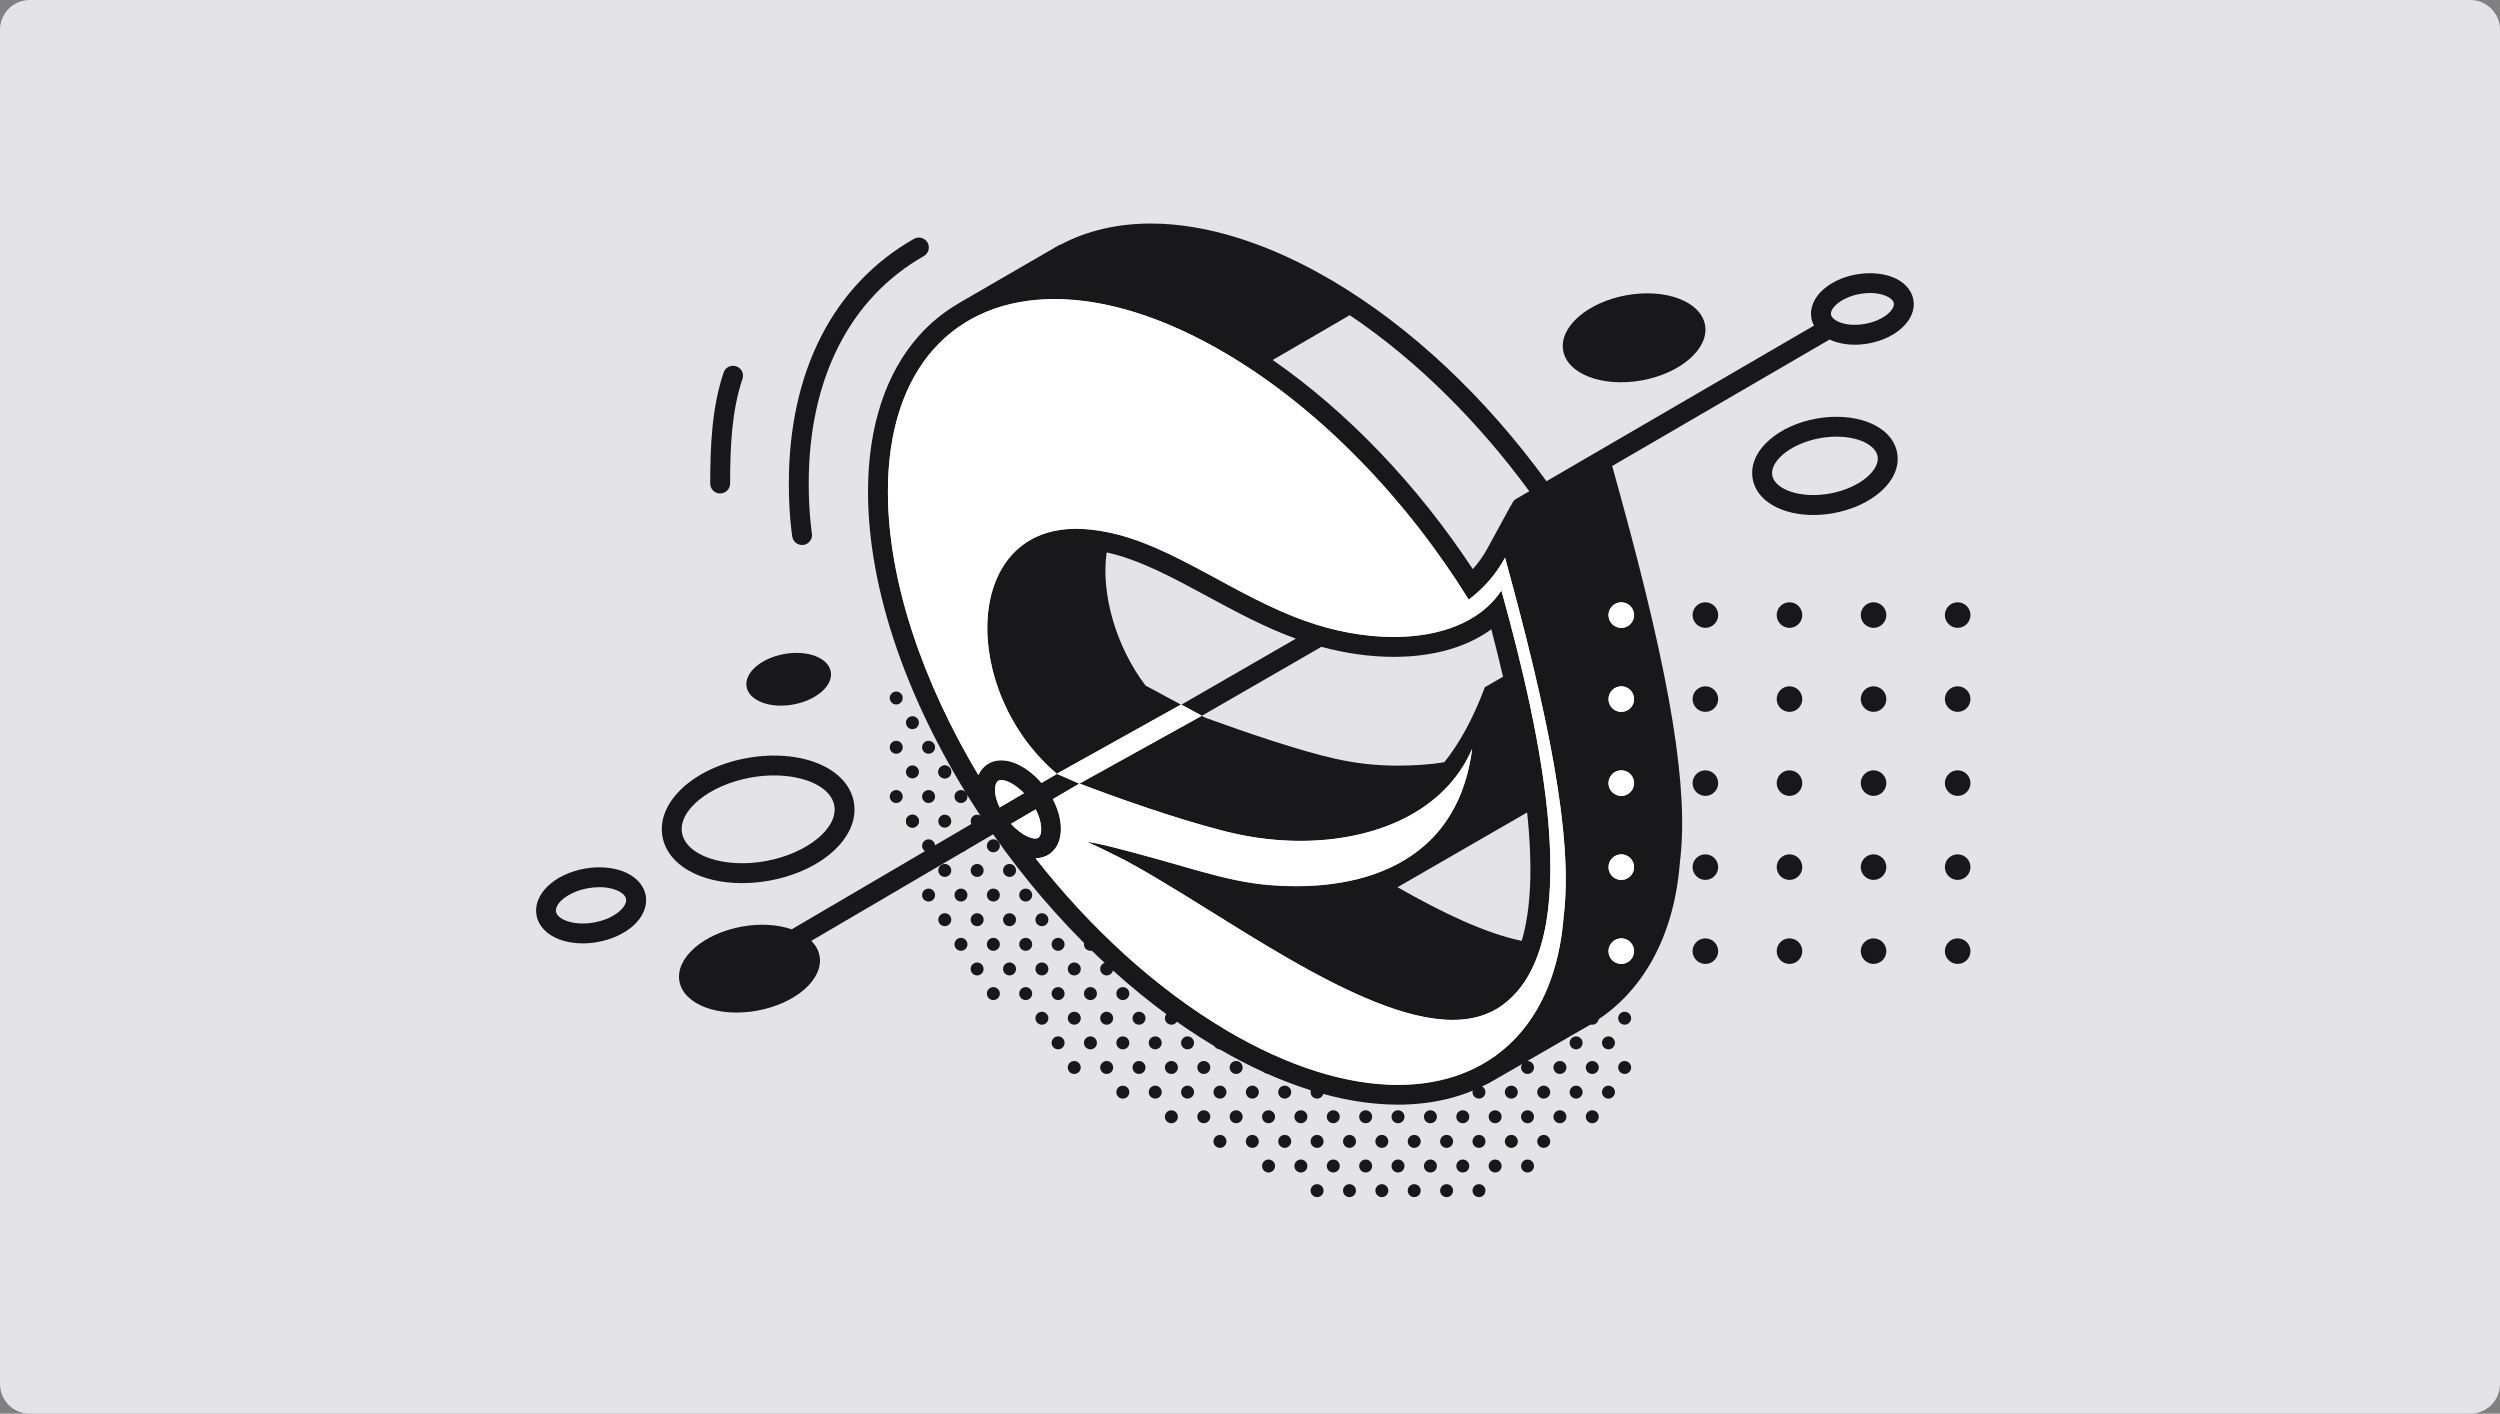 <svg width="336" height="190" viewBox="0 0 336 190" fill="none" xmlns="http://www.w3.org/2000/svg">
<rect x="0" y="0" width="336" height="190" fill="#808080" stroke="none"/>
<path d="M0 4C0 1.791 1.791 0 4 0H332C334.209 0 336 1.791 336 4V186C336 188.209 334.209 190 332 190H4C1.791 190 0 188.209 0 186V4Z" fill="#E4E4E7"/>
<g clip-path="url(#clip0_681_16565)">
<path d="M126.106 103.744C126.106 104.223 126.499 104.621 126.978 104.621C127.457 104.621 127.85 104.229 127.85 103.744C127.85 103.26 127.457 102.879 126.978 102.879C126.499 102.879 126.106 103.271 126.106 103.744Z" fill="#18181B"/>
<path d="M124.801 107.926C125.282 107.926 125.673 107.536 125.673 107.055C125.673 106.574 125.282 106.184 124.801 106.184C124.319 106.184 123.929 106.574 123.929 107.055C123.929 107.536 124.319 107.926 124.801 107.926Z" fill="#18181B"/>
<path d="M122.63 111.236C123.111 111.236 123.502 110.846 123.502 110.365C123.502 109.884 123.111 109.494 122.63 109.494C122.149 109.494 121.758 109.884 121.758 110.365C121.758 110.846 122.149 111.236 122.63 111.236Z" fill="#18181B"/>
<path d="M126.978 111.236C127.459 111.236 127.85 110.846 127.85 110.365C127.85 109.884 127.459 109.494 126.978 109.494C126.496 109.494 126.106 109.884 126.106 110.365C126.106 110.846 126.496 111.236 126.978 111.236Z" fill="#18181B"/>
<path d="M124.801 114.547C125.282 114.547 125.673 114.157 125.673 113.676C125.673 113.195 125.282 112.805 124.801 112.805C124.319 112.805 123.929 113.195 123.929 113.676C123.929 114.157 124.319 114.547 124.801 114.547Z" fill="#18181B"/>
<path d="M129.154 107.926C129.635 107.926 130.025 107.536 130.025 107.055C130.025 106.574 129.635 106.184 129.154 106.184C128.672 106.184 128.282 106.574 128.282 107.055C128.282 107.536 128.672 107.926 129.154 107.926Z" fill="#18181B"/>
<path d="M131.331 111.236C131.812 111.236 132.202 110.846 132.202 110.365C132.202 109.884 131.812 109.494 131.331 109.494C130.849 109.494 130.459 109.884 130.459 110.365C130.459 110.846 130.849 111.236 131.331 111.236Z" fill="#18181B"/>
<path d="M129.154 114.547C129.635 114.547 130.025 114.157 130.025 113.676C130.025 113.195 129.635 112.805 129.154 112.805C128.672 112.805 128.282 113.195 128.282 113.676C128.282 114.157 128.672 114.547 129.154 114.547Z" fill="#18181B"/>
<path d="M121.758 97.123C121.758 97.602 122.151 98 122.63 98C123.109 98 123.502 97.608 123.502 97.123C123.502 96.639 123.109 96.258 122.63 96.258C122.151 96.258 121.758 96.65 121.758 97.123Z" fill="#18181B"/>
<path d="M120.453 101.305C120.935 101.305 121.325 100.915 121.325 100.434C121.325 99.953 120.935 99.563 120.453 99.563C119.972 99.563 119.582 99.953 119.582 100.434C119.582 100.915 119.972 101.305 120.453 101.305Z" fill="#18181B"/>
<path d="M122.63 104.615C123.111 104.615 123.502 104.225 123.502 103.744C123.502 103.263 123.111 102.873 122.63 102.873C122.149 102.873 121.758 103.263 121.758 103.744C121.758 104.225 122.149 104.615 122.63 104.615Z" fill="#18181B"/>
<path d="M120.453 107.926C120.935 107.926 121.325 107.536 121.325 107.055C121.325 106.574 120.935 106.184 120.453 106.184C119.972 106.184 119.582 106.574 119.582 107.055C119.582 107.536 119.972 107.926 120.453 107.926Z" fill="#18181B"/>
<path d="M124.801 101.305C125.282 101.305 125.673 100.915 125.673 100.434C125.673 99.953 125.282 99.563 124.801 99.563C124.319 99.563 123.929 99.953 123.929 100.434C123.929 100.915 124.319 101.305 124.801 101.305Z" fill="#18181B"/>
<path d="M119.582 93.807C119.582 94.286 119.974 94.684 120.453 94.684C120.933 94.684 121.325 94.291 121.325 93.807C121.325 93.323 120.933 92.942 120.453 92.942C119.974 92.942 119.582 93.334 119.582 93.807Z" fill="#18181B"/>
<path d="M126.978 104.615C127.459 104.615 127.85 104.225 127.85 103.744C127.85 103.263 127.459 102.873 126.978 102.873C126.496 102.873 126.106 103.263 126.106 103.744C126.106 104.225 126.496 104.615 126.978 104.615Z" fill="#18181B"/>
<path d="M133.507 114.547C133.989 114.547 134.379 114.157 134.379 113.676C134.379 113.195 133.989 112.805 133.507 112.805C133.026 112.805 132.635 113.195 132.635 113.676C132.635 114.157 133.026 114.547 133.507 114.547Z" fill="#18181B"/>
<path d="M122.63 117.857C123.111 117.857 123.502 117.467 123.502 116.986C123.502 116.505 123.111 116.115 122.63 116.115C122.149 116.115 121.758 116.505 121.758 116.986C121.758 117.467 122.149 117.857 122.63 117.857Z" fill="#18181B"/>
<path d="M126.978 117.857C127.459 117.857 127.85 117.467 127.85 116.986C127.85 116.505 127.459 116.115 126.978 116.115C126.496 116.115 126.106 116.505 126.106 116.986C126.106 117.467 126.496 117.857 126.978 117.857Z" fill="#18181B"/>
<path d="M122.63 111.236C123.111 111.236 123.502 110.846 123.502 110.365C123.502 109.884 123.111 109.494 122.63 109.494C122.149 109.494 121.758 109.884 121.758 110.365C121.758 110.846 122.149 111.236 122.63 111.236Z" fill="#18181B"/>
<path d="M124.801 121.168C125.282 121.168 125.673 120.778 125.673 120.297C125.673 119.816 125.282 119.426 124.801 119.426C124.319 119.426 123.929 119.816 123.929 120.297C123.929 120.778 124.319 121.168 124.801 121.168Z" fill="#18181B"/>
<path d="M131.331 117.857C131.812 117.857 132.202 117.467 132.202 116.986C132.202 116.505 131.812 116.115 131.331 116.115C130.849 116.115 130.459 116.505 130.459 116.986C130.459 117.467 130.849 117.857 131.331 117.857Z" fill="#18181B"/>
<path d="M135.684 117.857C136.165 117.857 136.556 117.467 136.556 116.986C136.556 116.505 136.165 116.115 135.684 116.115C135.202 116.115 134.812 116.505 134.812 116.986C134.812 117.467 135.202 117.857 135.684 117.857Z" fill="#18181B"/>
<path d="M129.154 121.168C129.635 121.168 130.025 120.778 130.025 120.297C130.025 119.816 129.635 119.426 129.154 119.426C128.672 119.426 128.282 119.816 128.282 120.297C128.282 120.778 128.672 121.168 129.154 121.168Z" fill="#18181B"/>
<path d="M133.507 121.168C133.989 121.168 134.379 120.778 134.379 120.297C134.379 119.816 133.989 119.426 133.507 119.426C133.026 119.426 132.635 119.816 132.635 120.297C132.635 120.778 133.026 121.168 133.507 121.168Z" fill="#18181B"/>
<path d="M137.855 121.168C138.336 121.168 138.726 120.778 138.726 120.297C138.726 119.816 138.336 119.426 137.855 119.426C137.373 119.426 136.983 119.816 136.983 120.297C136.983 120.778 137.373 121.168 137.855 121.168Z" fill="#18181B"/>
<path d="M131.331 124.478C131.812 124.478 132.202 124.088 132.202 123.607C132.202 123.126 131.812 122.736 131.331 122.736C130.849 122.736 130.459 123.126 130.459 123.607C130.459 124.088 130.849 124.478 131.331 124.478Z" fill="#18181B"/>
<path d="M135.684 124.478C136.165 124.478 136.556 124.088 136.556 123.607C136.556 123.126 136.165 122.736 135.684 122.736C135.202 122.736 134.812 123.126 134.812 123.607C134.812 124.088 135.202 124.478 135.684 124.478Z" fill="#18181B"/>
<path d="M140.032 124.478C140.513 124.478 140.903 124.088 140.903 123.607C140.903 123.126 140.513 122.736 140.032 122.736C139.55 122.736 139.16 123.126 139.16 123.607C139.16 124.088 139.55 124.478 140.032 124.478Z" fill="#18181B"/>
<path d="M129.154 127.789C129.635 127.789 130.025 127.399 130.025 126.918C130.025 126.437 129.635 126.047 129.154 126.047C128.672 126.047 128.282 126.437 128.282 126.918C128.282 127.399 128.672 127.789 129.154 127.789Z" fill="#18181B"/>
<path d="M133.507 127.789C133.989 127.789 134.379 127.399 134.379 126.918C134.379 126.437 133.989 126.047 133.507 126.047C133.026 126.047 132.635 126.437 132.635 126.918C132.635 127.399 133.026 127.789 133.507 127.789Z" fill="#18181B"/>
<path d="M137.855 127.789C138.336 127.789 138.726 127.399 138.726 126.918C138.726 126.437 138.336 126.047 137.855 126.047C137.373 126.047 136.983 126.437 136.983 126.918C136.983 127.399 137.373 127.789 137.855 127.789Z" fill="#18181B"/>
<path d="M142.207 127.789C142.689 127.789 143.079 127.399 143.079 126.918C143.079 126.437 142.689 126.047 142.207 126.047C141.726 126.047 141.336 126.437 141.336 126.918C141.336 127.399 141.726 127.789 142.207 127.789Z" fill="#18181B"/>
<path d="M146.555 127.789C147.037 127.789 147.427 127.399 147.427 126.918C147.427 126.437 147.037 126.047 146.555 126.047C146.074 126.047 145.683 126.437 145.683 126.918C145.683 127.399 146.074 127.789 146.555 127.789Z" fill="#18181B"/>
<path d="M135.684 131.099C136.165 131.099 136.556 130.709 136.556 130.228C136.556 129.747 136.165 129.357 135.684 129.357C135.202 129.357 134.812 129.747 134.812 130.228C134.812 130.709 135.202 131.099 135.684 131.099Z" fill="#18181B"/>
<path d="M140.032 131.099C140.513 131.099 140.903 130.709 140.903 130.228C140.903 129.747 140.513 129.357 140.032 129.357C139.55 129.357 139.16 129.747 139.16 130.228C139.16 130.709 139.55 131.099 140.032 131.099Z" fill="#18181B"/>
<path d="M144.384 131.099C144.866 131.099 145.256 130.709 145.256 130.228C145.256 129.747 144.866 129.357 144.384 129.357C143.903 129.357 143.512 129.747 143.512 130.228C143.512 130.709 143.903 131.099 144.384 131.099Z" fill="#18181B"/>
<path d="M148.738 131.099C149.219 131.099 149.609 130.709 149.609 130.228C149.609 129.747 149.219 129.357 148.738 129.357C148.256 129.357 147.866 129.747 147.866 130.228C147.866 130.709 148.256 131.099 148.738 131.099Z" fill="#18181B"/>
<path d="M133.507 134.409C133.989 134.409 134.379 134.02 134.379 133.539C134.379 133.058 133.989 132.668 133.507 132.668C133.026 132.668 132.635 133.058 132.635 133.539C132.635 134.02 133.026 134.409 133.507 134.409Z" fill="#18181B"/>
<path d="M137.855 134.409C138.336 134.409 138.726 134.02 138.726 133.539C138.726 133.058 138.336 132.668 137.855 132.668C137.373 132.668 136.983 133.058 136.983 133.539C136.983 134.02 137.373 134.409 137.855 134.409Z" fill="#18181B"/>
<path d="M142.207 134.409C142.689 134.409 143.079 134.02 143.079 133.539C143.079 133.058 142.689 132.668 142.207 132.668C141.726 132.668 141.336 133.058 141.336 133.539C141.336 134.02 141.726 134.409 142.207 134.409Z" fill="#18181B"/>
<path d="M146.555 134.409C147.037 134.409 147.427 134.02 147.427 133.539C147.427 133.058 147.037 132.668 146.555 132.668C146.074 132.668 145.683 133.058 145.683 133.539C145.683 134.02 146.074 134.409 146.555 134.409Z" fill="#18181B"/>
<path d="M150.908 134.409C151.39 134.409 151.78 134.02 151.78 133.539C151.78 133.058 151.39 132.668 150.908 132.668C150.427 132.668 150.037 133.058 150.037 133.539C150.037 134.02 150.427 134.409 150.908 134.409Z" fill="#18181B"/>
<path d="M155.262 134.409C155.743 134.409 156.134 134.02 156.134 133.539C156.134 133.058 155.743 132.668 155.262 132.668C154.781 132.668 154.39 133.058 154.39 133.539C154.39 134.02 154.781 134.409 155.262 134.409Z" fill="#18181B"/>
<path d="M216.177 134.409C216.659 134.409 217.049 134.02 217.049 133.539C217.049 133.058 216.659 132.668 216.177 132.668C215.696 132.668 215.305 133.058 215.305 133.539C215.305 134.02 215.696 134.409 216.177 134.409Z" fill="#18181B"/>
<path d="M140.032 137.72C140.513 137.72 140.903 137.33 140.903 136.849C140.903 136.368 140.513 135.978 140.032 135.978C139.55 135.978 139.16 136.368 139.16 136.849C139.16 137.33 139.55 137.72 140.032 137.72Z" fill="#18181B"/>
<path d="M144.384 137.72C144.866 137.72 145.256 137.33 145.256 136.849C145.256 136.368 144.866 135.978 144.384 135.978C143.903 135.978 143.512 136.368 143.512 136.849C143.512 137.33 143.903 137.72 144.384 137.72Z" fill="#18181B"/>
<path d="M142.207 141.031C142.689 141.031 143.079 140.641 143.079 140.16C143.079 139.679 142.689 139.289 142.207 139.289C141.726 139.289 141.336 139.679 141.336 140.16C141.336 140.641 141.726 141.031 142.207 141.031Z" fill="#18181B"/>
<path d="M148.738 137.72C149.219 137.72 149.609 137.33 149.609 136.849C149.609 136.368 149.219 135.978 148.738 135.978C148.256 135.978 147.866 136.368 147.866 136.849C147.866 137.33 148.256 137.72 148.738 137.72Z" fill="#18181B"/>
<path d="M153.085 137.72C153.567 137.72 153.957 137.33 153.957 136.849C153.957 136.368 153.567 135.978 153.085 135.978C152.604 135.978 152.213 136.368 152.213 136.849C152.213 137.33 152.604 137.72 153.085 137.72Z" fill="#18181B"/>
<path d="M157.438 137.72C157.919 137.72 158.31 137.33 158.31 136.849C158.31 136.368 157.919 135.978 157.438 135.978C156.956 135.978 156.566 136.368 156.566 136.849C156.566 137.33 156.956 137.72 157.438 137.72Z" fill="#18181B"/>
<path d="M214 137.72C214.482 137.72 214.872 137.33 214.872 136.849C214.872 136.368 214.482 135.978 214 135.978C213.519 135.978 213.128 136.368 213.128 136.849C213.128 137.33 213.519 137.72 214 137.72Z" fill="#18181B"/>
<path d="M218.354 137.72C218.835 137.72 219.226 137.33 219.226 136.849C219.226 136.368 218.835 135.978 218.354 135.978C217.872 135.978 217.482 136.368 217.482 136.849C217.482 137.33 217.872 137.72 218.354 137.72Z" fill="#18181B"/>
<path d="M146.555 141.031C147.037 141.031 147.427 140.641 147.427 140.16C147.427 139.679 147.037 139.289 146.555 139.289C146.074 139.289 145.683 139.679 145.683 140.16C145.683 140.641 146.074 141.031 146.555 141.031Z" fill="#18181B"/>
<path d="M144.378 144.341C144.86 144.341 145.25 143.951 145.25 143.47C145.25 142.989 144.86 142.599 144.378 142.599C143.897 142.599 143.506 142.989 143.506 143.47C143.506 143.951 143.897 144.341 144.378 144.341Z" fill="#18181B"/>
<path d="M150.908 141.031C151.39 141.031 151.78 140.641 151.78 140.16C151.78 139.679 151.39 139.289 150.908 139.289C150.427 139.289 150.037 139.679 150.037 140.16C150.037 140.641 150.427 141.031 150.908 141.031Z" fill="#18181B"/>
<path d="M155.262 141.031C155.743 141.031 156.134 140.641 156.134 140.16C156.134 139.679 155.743 139.289 155.262 139.289C154.781 139.289 154.39 139.679 154.39 140.16C154.39 140.641 154.781 141.031 155.262 141.031Z" fill="#18181B"/>
<path d="M159.609 141.031C160.09 141.031 160.48 140.641 160.48 140.16C160.48 139.679 160.09 139.289 159.609 139.289C159.127 139.289 158.737 139.679 158.737 140.16C158.737 140.641 159.127 141.031 159.609 141.031Z" fill="#18181B"/>
<path d="M163.962 141.031C164.441 141.031 164.834 140.638 164.834 140.16C164.834 139.681 164.441 139.289 163.962 139.289C163.483 139.289 163.096 139.681 163.096 140.16C163.096 140.638 163.489 141.031 163.962 141.031Z" fill="#18181B"/>
<path d="M207.477 141.031C207.958 141.031 208.348 140.641 208.348 140.16C208.348 139.679 207.958 139.289 207.477 139.289C206.995 139.289 206.605 139.679 206.605 140.16C206.605 140.641 206.995 141.031 207.477 141.031Z" fill="#18181B"/>
<path d="M211.83 141.031C212.312 141.031 212.702 140.641 212.702 140.16C212.702 139.679 212.312 139.289 211.83 139.289C211.349 139.289 210.959 139.679 210.959 140.16C210.959 140.641 211.349 141.031 211.83 141.031Z" fill="#18181B"/>
<path d="M216.177 141.031C216.659 141.031 217.049 140.641 217.049 140.16C217.049 139.679 216.659 139.289 216.177 139.289C215.696 139.289 215.305 139.679 215.305 140.16C215.305 140.641 215.696 141.031 216.177 141.031Z" fill="#18181B"/>
<path d="M148.738 144.341C149.219 144.341 149.609 143.951 149.609 143.47C149.609 142.989 149.219 142.599 148.738 142.599C148.256 142.599 147.866 142.989 147.866 143.47C147.866 143.951 148.256 144.341 148.738 144.341Z" fill="#18181B"/>
<path d="M153.085 144.341C153.567 144.341 153.957 143.951 153.957 143.47C153.957 142.989 153.567 142.599 153.085 142.599C152.604 142.599 152.213 142.989 152.213 143.47C152.213 143.951 152.604 144.341 153.085 144.341Z" fill="#18181B"/>
<path d="M157.438 144.341C157.919 144.341 158.31 143.951 158.31 143.47C158.31 142.989 157.919 142.599 157.438 142.599C156.956 142.599 156.566 142.989 156.566 143.47C156.566 143.951 156.956 144.341 157.438 144.341Z" fill="#18181B"/>
<path d="M161.791 144.341C162.273 144.341 162.663 143.951 162.663 143.47C162.663 142.989 162.273 142.599 161.791 142.599C161.31 142.599 160.92 142.989 160.92 143.47C160.92 143.951 161.31 144.341 161.791 144.341Z" fill="#18181B"/>
<path d="M166.139 144.341C166.62 144.341 167.011 143.951 167.011 143.47C167.011 142.989 166.62 142.599 166.139 142.599C165.657 142.599 165.267 142.989 165.267 143.47C165.267 143.951 165.657 144.341 166.139 144.341Z" fill="#18181B"/>
<path d="M170.491 144.341C170.973 144.341 171.363 143.951 171.363 143.47C171.363 142.989 170.973 142.599 170.491 142.599C170.01 142.599 169.62 142.989 169.62 143.47C169.62 143.951 170.01 144.341 170.491 144.341Z" fill="#18181B"/>
<path d="M200.947 144.341C201.428 144.341 201.818 143.951 201.818 143.47C201.818 142.989 201.428 142.599 200.947 142.599C200.465 142.599 200.075 142.989 200.075 143.47C200.075 143.951 200.465 144.341 200.947 144.341Z" fill="#18181B"/>
<path d="M205.3 144.341C205.782 144.341 206.172 143.951 206.172 143.47C206.172 142.989 205.782 142.599 205.3 142.599C204.819 142.599 204.428 142.989 204.428 143.47C204.428 143.951 204.819 144.341 205.3 144.341Z" fill="#18181B"/>
<path d="M209.654 144.341C210.135 144.341 210.525 143.951 210.525 143.47C210.525 142.989 210.135 142.599 209.654 142.599C209.172 142.599 208.782 142.989 208.782 143.47C208.782 143.951 209.172 144.341 209.654 144.341Z" fill="#18181B"/>
<path d="M214 144.341C214.482 144.341 214.872 143.951 214.872 143.47C214.872 142.989 214.482 142.599 214 142.599C213.519 142.599 213.128 142.989 213.128 143.47C213.128 143.951 213.519 144.341 214 144.341Z" fill="#18181B"/>
<path d="M218.354 144.341C218.835 144.341 219.226 143.951 219.226 143.47C219.226 142.989 218.835 142.599 218.354 142.599C217.872 142.599 217.482 142.989 217.482 143.47C217.482 143.951 217.872 144.341 218.354 144.341Z" fill="#18181B"/>
<path d="M156.134 146.787C156.134 146.308 155.741 145.91 155.262 145.91C154.783 145.91 154.39 146.302 154.39 146.787C154.39 147.271 154.783 147.652 155.262 147.652C155.741 147.652 156.134 147.259 156.134 146.787Z" fill="#18181B"/>
<path d="M160.48 146.787C160.48 146.308 160.088 145.91 159.609 145.91C159.129 145.91 158.737 146.302 158.737 146.787C158.737 147.271 159.129 147.652 159.609 147.652C160.088 147.652 160.48 147.259 160.48 146.787Z" fill="#18181B"/>
<path d="M164.834 146.787C164.834 146.308 164.441 145.91 163.962 145.91C163.483 145.91 163.096 146.302 163.096 146.787C163.096 147.271 163.489 147.652 163.962 147.652C164.436 147.652 164.834 147.259 164.834 146.787Z" fill="#18181B"/>
<path d="M167.444 146.787C167.444 147.265 167.836 147.652 168.321 147.652C168.806 147.652 169.187 147.259 169.187 146.787C169.187 146.314 168.795 145.91 168.321 145.91C167.848 145.91 167.444 146.302 167.444 146.787Z" fill="#18181B"/>
<path d="M172.662 147.652C173.142 147.652 173.54 147.259 173.54 146.787C173.54 146.314 173.147 145.91 172.662 145.91C172.177 145.91 171.796 146.302 171.796 146.787C171.796 147.271 172.189 147.652 172.662 147.652Z" fill="#18181B"/>
<path d="M176.144 146.787C176.144 147.265 176.537 147.652 177.022 147.652C177.507 147.652 177.888 147.259 177.888 146.787C177.888 146.314 177.495 145.91 177.022 145.91C176.548 145.91 176.144 146.302 176.144 146.787Z" fill="#18181B"/>
<path d="M181.369 147.652C181.849 147.652 182.247 147.259 182.247 146.787C182.247 146.314 181.854 145.91 181.369 145.91C180.885 145.91 180.503 146.302 180.503 146.787C180.503 147.271 180.896 147.652 181.369 147.652Z" fill="#18181B"/>
<path d="M184.85 146.787C184.85 147.265 185.243 147.652 185.722 147.652C186.201 147.652 186.588 147.259 186.588 146.787C186.588 146.314 186.195 145.91 185.722 145.91C185.249 145.91 184.85 146.302 184.85 146.787Z" fill="#18181B"/>
<path d="M189.198 146.787C189.198 147.265 189.591 147.652 190.07 147.652C190.549 147.652 190.942 147.259 190.942 146.787C190.942 146.314 190.549 145.91 190.07 145.91C189.591 145.91 189.198 146.302 189.198 146.787Z" fill="#18181B"/>
<path d="M193.551 146.787C193.551 147.265 193.944 147.652 194.423 147.652C194.902 147.652 195.295 147.259 195.295 146.787C195.295 146.314 194.902 145.91 194.423 145.91C193.944 145.91 193.551 146.302 193.551 146.787Z" fill="#18181B"/>
<path d="M197.904 146.787C197.904 147.265 198.296 147.652 198.776 147.652C199.255 147.652 199.647 147.259 199.647 146.787C199.647 146.314 199.255 145.91 198.776 145.91C198.296 145.91 197.904 146.302 197.904 146.787Z" fill="#18181B"/>
<path d="M203.123 145.91C202.644 145.91 202.252 146.302 202.252 146.787C202.252 147.271 202.644 147.652 203.123 147.652C203.603 147.652 203.995 147.259 203.995 146.787C203.995 146.314 203.603 145.91 203.123 145.91Z" fill="#18181B"/>
<path d="M206.605 146.787C206.605 147.265 206.997 147.652 207.477 147.652C207.956 147.652 208.348 147.259 208.348 146.787C208.348 146.314 207.956 145.91 207.477 145.91C206.997 145.91 206.605 146.302 206.605 146.787Z" fill="#18181B"/>
<path d="M210.959 146.787C210.959 147.265 211.351 147.652 211.83 147.652C212.31 147.652 212.702 147.259 212.702 146.787C212.702 146.314 212.31 145.91 211.83 145.91C211.351 145.91 210.959 146.302 210.959 146.787Z" fill="#18181B"/>
<path d="M216.177 145.91C215.698 145.91 215.305 146.302 215.305 146.787C215.305 147.271 215.698 147.652 216.177 147.652C216.656 147.652 217.049 147.259 217.049 146.787C217.049 146.314 216.656 145.91 216.177 145.91Z" fill="#18181B"/>
<path d="M161.791 150.962C162.273 150.962 162.663 150.572 162.663 150.091C162.663 149.61 162.273 149.22 161.791 149.22C161.31 149.22 160.92 149.61 160.92 150.091C160.92 150.572 161.31 150.962 161.791 150.962Z" fill="#18181B"/>
<path d="M166.139 150.962C166.62 150.962 167.011 150.572 167.011 150.091C167.011 149.61 166.62 149.22 166.139 149.22C165.657 149.22 165.267 149.61 165.267 150.091C165.267 150.572 165.657 150.962 166.139 150.962Z" fill="#18181B"/>
<path d="M170.491 150.962C170.973 150.962 171.363 150.572 171.363 150.091C171.363 149.61 170.973 149.22 170.491 149.22C170.01 149.22 169.62 149.61 169.62 150.091C169.62 150.572 170.01 150.962 170.491 150.962Z" fill="#18181B"/>
<path d="M174.839 150.962C175.321 150.962 175.711 150.572 175.711 150.091C175.711 149.61 175.321 149.22 174.839 149.22C174.358 149.22 173.968 149.61 173.968 150.091C173.968 150.572 174.358 150.962 174.839 150.962Z" fill="#18181B"/>
<path d="M179.193 150.962C179.674 150.962 180.064 150.572 180.064 150.091C180.064 149.61 179.674 149.22 179.193 149.22C178.711 149.22 178.321 149.61 178.321 150.091C178.321 150.572 178.711 150.962 179.193 150.962Z" fill="#18181B"/>
<path d="M183.546 150.962C184.028 150.962 184.418 150.572 184.418 150.091C184.418 149.61 184.028 149.22 183.546 149.22C183.065 149.22 182.674 149.61 182.674 150.091C182.674 150.572 183.065 150.962 183.546 150.962Z" fill="#18181B"/>
<path d="M187.893 150.962C188.374 150.962 188.765 150.572 188.765 150.091C188.765 149.61 188.374 149.22 187.893 149.22C187.411 149.22 187.021 149.61 187.021 150.091C187.021 150.572 187.411 150.962 187.893 150.962Z" fill="#18181B"/>
<path d="M192.246 150.962C192.728 150.962 193.118 150.572 193.118 150.091C193.118 149.61 192.728 149.22 192.246 149.22C191.765 149.22 191.375 149.61 191.375 150.091C191.375 150.572 191.765 150.962 192.246 150.962Z" fill="#18181B"/>
<path d="M196.6 150.962C197.081 150.962 197.472 150.572 197.472 150.091C197.472 149.61 197.081 149.22 196.6 149.22C196.118 149.22 195.728 149.61 195.728 150.091C195.728 150.572 196.118 150.962 196.6 150.962Z" fill="#18181B"/>
<path d="M200.947 150.962C201.428 150.962 201.818 150.572 201.818 150.091C201.818 149.61 201.428 149.22 200.947 149.22C200.465 149.22 200.075 149.61 200.075 150.091C200.075 150.572 200.465 150.962 200.947 150.962Z" fill="#18181B"/>
<path d="M205.3 150.962C205.782 150.962 206.172 150.572 206.172 150.091C206.172 149.61 205.782 149.22 205.3 149.22C204.819 149.22 204.428 149.61 204.428 150.091C204.428 150.572 204.819 150.962 205.3 150.962Z" fill="#18181B"/>
<path d="M209.654 150.962C210.135 150.962 210.525 150.572 210.525 150.091C210.525 149.61 210.135 149.22 209.654 149.22C209.172 149.22 208.782 149.61 208.782 150.091C208.782 150.572 209.172 150.962 209.654 150.962Z" fill="#18181B"/>
<path d="M214 150.962C214.482 150.962 214.872 150.572 214.872 150.091C214.872 149.61 214.482 149.22 214 149.22C213.519 149.22 213.128 149.61 213.128 150.091C213.128 150.572 213.519 150.962 214 150.962Z" fill="#18181B"/>
<path d="M168.316 152.531C167.836 152.531 167.438 152.923 167.438 153.402C167.438 153.88 167.831 154.273 168.316 154.273C168.801 154.273 169.182 153.88 169.182 153.402C169.182 152.923 168.789 152.531 168.316 152.531Z" fill="#18181B"/>
<path d="M173.54 153.402C173.54 152.923 173.147 152.531 172.662 152.531C172.177 152.531 171.796 152.923 171.796 153.402C171.796 153.88 172.189 154.273 172.662 154.273C173.136 154.273 173.54 153.88 173.54 153.402Z" fill="#18181B"/>
<path d="M177.022 152.531C176.543 152.531 176.144 152.923 176.144 153.402C176.144 153.88 176.537 154.273 177.022 154.273C177.507 154.273 177.888 153.88 177.888 153.402C177.888 152.923 177.495 152.531 177.022 152.531Z" fill="#18181B"/>
<path d="M181.369 154.273C181.849 154.273 182.247 153.88 182.247 153.402C182.247 152.923 181.854 152.531 181.369 152.531C180.885 152.531 180.503 152.923 180.503 153.402C180.503 153.88 180.896 154.273 181.369 154.273Z" fill="#18181B"/>
<path d="M185.722 152.531C185.243 152.531 184.85 152.923 184.85 153.402C184.85 153.88 185.243 154.273 185.722 154.273C186.201 154.273 186.588 153.88 186.588 153.402C186.588 152.923 186.195 152.531 185.722 152.531Z" fill="#18181B"/>
<path d="M190.07 154.273C190.551 154.273 190.942 153.883 190.942 153.402C190.942 152.921 190.551 152.531 190.07 152.531C189.588 152.531 189.198 152.921 189.198 153.402C189.198 153.883 189.588 154.273 190.07 154.273Z" fill="#18181B"/>
<path d="M194.423 154.273C194.904 154.273 195.295 153.883 195.295 153.402C195.295 152.921 194.904 152.531 194.423 152.531C193.941 152.531 193.551 152.921 193.551 153.402C193.551 153.883 193.941 154.273 194.423 154.273Z" fill="#18181B"/>
<path d="M198.776 154.273C199.257 154.273 199.647 153.883 199.647 153.402C199.647 152.921 199.257 152.531 198.776 152.531C198.294 152.531 197.904 152.921 197.904 153.402C197.904 153.883 198.294 154.273 198.776 154.273Z" fill="#18181B"/>
<path d="M203.123 154.273C203.605 154.273 203.995 153.883 203.995 153.402C203.995 152.921 203.605 152.531 203.123 152.531C202.642 152.531 202.252 152.921 202.252 153.402C202.252 153.883 202.642 154.273 203.123 154.273Z" fill="#18181B"/>
<path d="M207.477 154.273C207.958 154.273 208.348 153.883 208.348 153.402C208.348 152.921 207.958 152.531 207.477 152.531C206.995 152.531 206.605 152.921 206.605 153.402C206.605 153.883 206.995 154.273 207.477 154.273Z" fill="#18181B"/>
<path d="M174.839 157.583C175.321 157.583 175.711 157.193 175.711 156.712C175.711 156.231 175.321 155.841 174.839 155.841C174.358 155.841 173.968 156.231 173.968 156.712C173.968 157.193 174.358 157.583 174.839 157.583Z" fill="#18181B"/>
<path d="M179.193 157.583C179.674 157.583 180.064 157.193 180.064 156.712C180.064 156.231 179.674 155.841 179.193 155.841C178.711 155.841 178.321 156.231 178.321 156.712C178.321 157.193 178.711 157.583 179.193 157.583Z" fill="#18181B"/>
<path d="M183.546 157.583C184.028 157.583 184.418 157.193 184.418 156.712C184.418 156.231 184.028 155.841 183.546 155.841C183.065 155.841 182.674 156.231 182.674 156.712C182.674 157.193 183.065 157.583 183.546 157.583Z" fill="#18181B"/>
<path d="M187.893 157.583C188.374 157.583 188.765 157.193 188.765 156.712C188.765 156.231 188.374 155.841 187.893 155.841C187.411 155.841 187.021 156.231 187.021 156.712C187.021 157.193 187.411 157.583 187.893 157.583Z" fill="#18181B"/>
<path d="M192.246 157.583C192.728 157.583 193.118 157.193 193.118 156.712C193.118 156.231 192.728 155.841 192.246 155.841C191.765 155.841 191.375 156.231 191.375 156.712C191.375 157.193 191.765 157.583 192.246 157.583Z" fill="#18181B"/>
<path d="M196.6 157.583C197.081 157.583 197.472 157.193 197.472 156.712C197.472 156.231 197.081 155.841 196.6 155.841C196.118 155.841 195.728 156.231 195.728 156.712C195.728 157.193 196.118 157.583 196.6 157.583Z" fill="#18181B"/>
<path d="M200.947 157.583C201.428 157.583 201.818 157.193 201.818 156.712C201.818 156.231 201.428 155.841 200.947 155.841C200.465 155.841 200.075 156.231 200.075 156.712C200.075 157.193 200.465 157.583 200.947 157.583Z" fill="#18181B"/>
<path d="M205.3 157.583C205.782 157.583 206.172 157.193 206.172 156.712C206.172 156.231 205.782 155.841 205.3 155.841C204.819 155.841 204.428 156.231 204.428 156.712C204.428 157.193 204.819 157.583 205.3 157.583Z" fill="#18181B"/>
<path d="M182.241 160.023C182.241 159.544 181.849 159.152 181.364 159.152C180.879 159.152 180.498 159.544 180.498 160.023C180.498 160.501 180.89 160.894 181.364 160.894C181.837 160.894 182.241 160.501 182.241 160.023Z" fill="#18181B"/>
<path d="M185.722 159.152C185.243 159.152 184.85 159.544 184.85 160.023C184.85 160.501 185.243 160.894 185.722 160.894C186.201 160.894 186.588 160.501 186.588 160.023C186.588 159.544 186.195 159.152 185.722 159.152Z" fill="#18181B"/>
<path d="M190.07 160.894C190.551 160.894 190.942 160.504 190.942 160.023C190.942 159.542 190.551 159.152 190.07 159.152C189.588 159.152 189.198 159.542 189.198 160.023C189.198 160.504 189.588 160.894 190.07 160.894Z" fill="#18181B"/>
<path d="M194.423 160.894C194.904 160.894 195.295 160.504 195.295 160.023C195.295 159.542 194.904 159.152 194.423 159.152C193.941 159.152 193.551 159.542 193.551 160.023C193.551 160.504 193.941 160.894 194.423 160.894Z" fill="#18181B"/>
<path d="M198.776 160.894C199.257 160.894 199.647 160.504 199.647 160.023C199.647 159.542 199.257 159.152 198.776 159.152C198.294 159.152 197.904 159.542 197.904 160.023C197.904 160.504 198.294 160.894 198.776 160.894Z" fill="#18181B"/>
<path d="M150.908 147.657C151.39 147.657 151.78 147.267 151.78 146.786C151.78 146.305 151.39 145.916 150.908 145.916C150.427 145.916 150.037 146.305 150.037 146.786C150.037 147.267 150.427 147.657 150.908 147.657Z" fill="#18181B"/>
<path d="M157.432 150.968C157.913 150.968 158.304 150.578 158.304 150.097C158.304 149.616 157.913 149.226 157.432 149.226C156.95 149.226 156.56 149.616 156.56 150.097C156.56 150.578 156.95 150.968 157.432 150.968Z" fill="#18181B"/>
<path d="M163.962 154.273C164.444 154.273 164.834 153.883 164.834 153.402C164.834 152.921 164.444 152.531 163.962 152.531C163.481 152.531 163.09 152.921 163.09 153.402C163.09 153.883 163.481 154.273 163.962 154.273Z" fill="#18181B"/>
<path d="M170.491 157.583C170.973 157.583 171.363 157.193 171.363 156.712C171.363 156.231 170.973 155.841 170.491 155.841C170.01 155.841 169.62 156.231 169.62 156.712C169.62 157.193 170.01 157.583 170.491 157.583Z" fill="#18181B"/>
<path d="M177.016 160.894C177.497 160.894 177.888 160.504 177.888 160.023C177.888 159.542 177.497 159.152 177.016 159.152C176.534 159.152 176.144 159.542 176.144 160.023C176.144 160.504 176.534 160.894 177.016 160.894Z" fill="#18181B"/>
<path d="M131.324 131.099C131.806 131.099 132.196 130.709 132.196 130.228C132.196 129.747 131.806 129.357 131.324 129.357C130.843 129.357 130.453 129.747 130.453 130.228C130.453 130.709 130.843 131.099 131.324 131.099Z" fill="#18181B"/>
<path d="M126.978 124.478C127.459 124.478 127.85 124.088 127.85 123.607C127.85 123.126 127.459 122.736 126.978 122.736C126.496 122.736 126.106 123.126 126.106 123.607C126.106 124.088 126.496 124.478 126.978 124.478Z" fill="#18181B"/>
<path d="M254.265 37.211C252.879 36.692 251.176 36.589 249.462 36.883C247.747 37.194 246.188 37.904 245.079 38.878C243.798 39.997 243.209 41.416 243.451 42.765C243.515 43.117 243.636 43.446 243.804 43.757L207.846 64.676C199.654 53.418 189.689 44.011 179.164 37.782C170.613 32.719 162.144 30.043 154.679 30.043C150.17 30.043 146.094 31.006 142.589 32.857C142.474 32.886 142.364 32.926 142.254 32.99L128.871 40.747C128.871 40.747 128.831 40.776 128.808 40.793C126.839 41.941 125.061 43.383 123.514 45.118C119.033 50.136 116.661 57.392 116.661 66.095C116.661 79.285 121.978 94.678 131.637 109.431L131.966 109.915L106.534 124.824C106.493 124.847 106.459 124.876 106.424 124.905C104.565 124.259 102.198 124.086 99.704 124.536C94.502 125.482 90.749 128.775 91.315 131.895C91.881 135.015 96.557 136.78 101.759 135.834C106.961 134.888 110.714 131.595 110.148 128.475C110.009 127.714 109.623 127.027 109.04 126.451L133.473 112.13C141.85 124.109 152.491 134.265 163.477 140.765C171.993 145.806 180.428 148.465 187.87 148.465C192.316 148.465 196.305 147.525 199.723 145.754C199.81 145.725 199.896 145.696 199.977 145.65L213.782 137.691C213.857 137.651 213.92 137.599 213.984 137.547C220.756 133.446 225.028 125.868 225.785 115.821C226.98 106.149 224.601 91.442 217.817 66.764L216.68 62.628L245.899 45.632C246.852 46.082 248.012 46.33 249.283 46.33C249.883 46.33 250.512 46.272 251.147 46.157C254.987 45.459 257.631 42.875 257.158 40.274C256.915 38.924 255.859 37.805 254.265 37.211ZM217.898 129.553C216.945 129.553 216.178 128.781 216.178 127.835C216.178 126.889 216.951 126.116 217.898 126.116C218.845 126.116 219.619 126.889 219.619 127.835C219.619 128.781 218.845 129.553 217.898 129.553ZM217.898 103.537C218.845 103.537 219.619 104.309 219.619 105.255C219.619 106.201 218.845 106.974 217.898 106.974C216.951 106.974 216.178 106.201 216.178 105.255C216.178 104.309 216.951 103.537 217.898 103.537ZM216.178 93.963C216.178 93.017 216.951 92.244 217.898 92.244C218.845 92.244 219.619 93.017 219.619 93.963C219.619 94.909 218.845 95.681 217.898 95.681C216.951 95.681 216.178 94.909 216.178 93.963ZM217.898 114.829C218.845 114.829 219.619 115.602 219.619 116.548C219.619 117.494 218.845 118.267 217.898 118.267C216.951 118.267 216.178 117.494 216.178 116.548C216.178 115.602 216.951 114.829 217.898 114.829ZM219.619 82.676C219.619 83.622 218.845 84.395 217.898 84.395C216.951 84.395 216.178 83.622 216.178 82.676C216.178 81.73 216.951 80.957 217.898 80.957C218.845 80.957 219.619 81.73 219.619 82.676ZM205.531 66.025L203.776 67.046C203.47 67.225 203.268 67.502 203.176 67.813L203.101 67.859L199.931 73.673C199.371 74.705 198.713 75.64 197.945 76.487C190.439 65.108 181.092 55.356 171.052 48.383L181.404 42.362C190.457 48.441 198.747 56.769 205.537 66.025H205.531ZM139.546 112.597C139.01 112.966 137.393 112.378 135.875 110.729L139.2 108.779C140.135 110.613 140.095 112.217 139.546 112.597ZM134.356 108.52C133.865 107.499 133.634 106.472 133.767 105.705C133.808 105.457 133.912 105.117 134.154 104.944C134.258 104.875 134.408 104.834 134.587 104.834C135.28 104.834 136.463 105.417 137.624 106.599L134.362 108.514L134.356 108.52ZM164.834 138.476C155.308 132.841 146.469 124.674 139.183 115.366C139.876 115.36 140.522 115.169 141.076 114.783C142.953 113.468 143.074 110.4 141.504 107.424L145.083 105.325C149.546 107.043 157.912 110.031 164.205 111.628C164.216 111.628 164.228 111.634 164.24 111.64C164.476 111.698 164.713 111.761 164.95 111.819C165.29 111.899 165.631 111.986 165.96 112.055C168.876 112.701 171.855 113.036 174.776 113.036C184.839 113.036 194.227 109.108 197.858 100.653C197.749 101.512 197.604 102.343 197.425 103.133C197.316 103.623 197.194 104.09 197.062 104.552C196.871 105.215 196.663 105.855 196.421 106.466C196.398 106.53 196.369 106.588 196.346 106.645C196.19 107.037 196.022 107.418 195.843 107.793C194.822 109.95 193.488 111.755 191.912 113.237C191.883 113.26 191.854 113.289 191.825 113.312C191.421 113.687 191.005 114.033 190.572 114.368C189.903 114.887 189.192 115.354 188.459 115.781C187.928 116.087 187.385 116.369 186.831 116.629C186.161 116.94 185.474 117.217 184.77 117.465C184.637 117.511 184.504 117.563 184.366 117.609C183.737 117.817 183.09 118.007 182.437 118.169C179.816 118.82 177.016 119.114 174.158 119.114C173.038 119.114 171.924 119.068 170.827 118.982C164.257 118.468 159.194 116.225 148.403 113.589C147.087 113.284 146.059 113.139 146.059 113.139C148.778 114.374 151.503 115.798 151.503 115.798C164.182 122.679 182.859 137.097 195.237 137.097C197.789 137.097 200.075 136.486 201.981 135.067C213.429 126.652 207.05 98.323 201.79 79.377C198.915 83.708 193.43 85.617 187.305 85.617C183.436 85.617 179.314 84.856 175.429 83.466C165.954 80.109 157.698 73.35 148.969 71.562C147.398 71.233 145.955 71.078 144.633 71.078C129.206 71.078 129.137 93.092 142.041 104.01L158.732 94.707L153.957 92.134C149.973 86.898 147.935 79.723 148.738 74.244C153.166 75.219 157.594 77.618 162.282 80.15C166.058 82.197 169.967 84.308 174.164 85.836L158.761 94.718L161.52 96.206L177.599 86.932C180.856 87.815 184.164 88.282 187.316 88.282C192.628 88.282 197.125 86.99 200.433 84.579C201.005 86.776 201.53 88.893 202.009 90.952L199.562 92.365C197.962 96.65 196.126 99.932 194.111 102.447C192.05 102.781 189.926 102.902 187.738 102.902C185.001 102.902 182.235 102.597 179.499 101.985C174.58 100.884 167.311 98.392 161.959 96.448L161.526 96.212L145.066 105.336L142.064 104.021L139.985 105.238C137.584 102.487 134.547 101.42 132.624 102.781C132.128 103.127 131.758 103.612 131.493 104.177C123.975 91.592 119.339 78.022 119.339 66.118C119.339 49.45 128.34 40.216 141.723 40.216C148.507 40.216 156.417 42.592 164.846 47.575C177.605 55.125 189.146 67.294 197.402 80.611C199.279 79.192 200.97 77.376 202.281 74.971C208.002 95.791 211.478 112.465 210.162 123.123C209.065 137.743 200.381 145.823 187.876 145.823C181.115 145.823 173.24 143.459 164.84 138.493L164.834 138.476ZM204.515 126.451C199.556 125.424 193.725 122.604 187.801 119.224C187.876 119.195 187.951 119.172 188.02 119.132L205.248 109.194C206.016 116.513 205.774 122.269 204.515 126.451ZM250.674 43.527C248.093 43.994 246.24 43.111 246.084 42.287C246.009 41.889 246.298 41.37 246.846 40.885C247.591 40.239 248.717 39.732 249.941 39.513C250.408 39.426 250.882 39.38 251.332 39.38C252.065 39.38 252.752 39.489 253.324 39.709C254.005 39.968 254.456 40.355 254.531 40.753C254.681 41.572 253.249 43.059 250.674 43.527Z" fill="#18181B"/>
<path d="M220.663 51.123C225.929 50.165 229.728 46.831 229.156 43.671C228.584 40.51 223.85 38.728 218.585 39.68C213.319 40.637 209.52 43.971 210.092 47.131C210.664 50.292 215.398 52.074 220.663 51.123Z" fill="#18181B"/>
<path d="M251.026 56.722C249.046 55.978 246.592 55.817 244.115 56.261C241.639 56.711 239.398 57.726 237.805 59.127C236.027 60.69 235.23 62.547 235.565 64.376C235.894 66.198 237.297 67.663 239.514 68.505C240.761 68.972 242.199 69.215 243.711 69.215C244.6 69.215 245.513 69.134 246.425 68.967C248.902 68.517 251.142 67.502 252.735 66.1C254.513 64.537 255.31 62.674 254.975 60.852C254.646 59.029 253.243 57.565 251.026 56.722ZM250.968 64.087C249.75 65.154 247.92 65.973 245.946 66.331C243.965 66.694 241.968 66.573 240.455 66.002C239.173 65.518 238.348 64.751 238.192 63.897C238.036 63.044 238.538 62.034 239.572 61.129C240.784 60.062 242.62 59.248 244.595 58.891C245.345 58.752 246.096 58.683 246.823 58.683C248.018 58.683 249.15 58.868 250.085 59.22C251.367 59.704 252.192 60.471 252.348 61.325C252.504 62.178 252.002 63.182 250.968 64.087Z" fill="#18181B"/>
<path d="M103.393 118.359C110.604 117.05 115.592 112.401 114.755 107.787C113.912 103.167 107.602 100.589 100.396 101.881C93.185 103.191 88.197 107.839 89.04 112.453C89.733 116.265 94.144 118.693 99.721 118.693C100.899 118.693 102.134 118.584 103.393 118.359ZM91.667 111.974C91.113 108.929 95.327 105.515 100.876 104.506C101.955 104.309 103.018 104.217 104.034 104.217C108.248 104.217 111.678 105.809 112.128 108.26C112.682 111.305 108.462 114.72 102.919 115.729C97.383 116.744 92.227 115.014 91.673 111.974H91.667Z" fill="#18181B"/>
<path d="M83.705 117.102C82.222 116.542 80.386 116.415 78.544 116.75C74.433 117.499 71.604 120.251 72.106 123.013C72.366 124.438 73.481 125.62 75.178 126.26C76.119 126.612 77.193 126.791 78.325 126.791C78.983 126.791 79.658 126.733 80.339 126.606C82.181 126.272 83.856 125.51 85.051 124.466C86.413 123.273 87.042 121.767 86.783 120.349C86.523 118.924 85.403 117.742 83.711 117.102H83.705ZM83.278 122.459C82.458 123.18 81.211 123.734 79.855 123.976C78.504 124.224 77.135 124.138 76.113 123.757C75.317 123.457 74.814 123.013 74.728 122.534C74.531 121.45 76.321 119.87 79.017 119.38C79.531 119.287 80.051 119.235 80.547 119.235C81.356 119.235 82.123 119.357 82.753 119.599C83.549 119.899 84.052 120.343 84.138 120.821C84.225 121.3 83.907 121.9 83.272 122.459H83.278Z" fill="#18181B"/>
<path d="M106.614 94.684C109.738 94.118 111.995 92.14 111.655 90.266C111.314 88.391 108.508 87.33 105.385 87.901C102.261 88.466 100.004 90.445 100.344 92.319C100.685 94.193 103.491 95.254 106.614 94.684Z" fill="#18181B"/>
<path d="M217.904 80.946C216.951 80.946 216.183 81.718 216.183 82.664C216.183 83.61 216.957 84.383 217.904 84.383C218.851 84.383 219.624 83.61 219.624 82.664C219.624 81.718 218.851 80.946 217.904 80.946Z" fill="white"/>
<path d="M229.202 80.946C228.255 80.946 227.481 81.718 227.481 82.664C227.481 83.61 228.255 84.383 229.202 84.383C230.149 84.383 230.922 83.61 230.922 82.664C230.922 81.718 230.149 80.946 229.202 80.946Z" fill="#18181B"/>
<path d="M240.507 80.946C239.56 80.946 238.786 81.718 238.786 82.664C238.786 83.61 239.56 84.383 240.507 84.383C241.453 84.383 242.227 83.61 242.227 82.664C242.227 81.718 241.453 80.946 240.507 80.946Z" fill="#18181B"/>
<path d="M251.805 80.946C250.858 80.946 250.085 81.718 250.085 82.664C250.085 83.61 250.858 84.383 251.805 84.383C252.752 84.383 253.526 83.61 253.526 82.664C253.526 81.718 252.752 80.946 251.805 80.946Z" fill="#18181B"/>
<path d="M263.11 84.383C264.057 84.383 264.83 83.61 264.83 82.664C264.83 81.718 264.057 80.946 263.11 80.946C262.163 80.946 261.389 81.718 261.389 82.664C261.389 83.61 262.163 84.383 263.11 84.383Z" fill="#18181B"/>
<path d="M217.904 95.676C218.851 95.676 219.624 94.903 219.624 93.957C219.624 93.011 218.851 92.238 217.904 92.238C216.957 92.238 216.183 93.011 216.183 93.957C216.183 94.903 216.957 95.676 217.904 95.676Z" fill="white"/>
<path d="M217.904 106.968C218.851 106.968 219.624 106.195 219.624 105.249C219.624 104.304 218.851 103.531 217.904 103.531C216.957 103.531 216.183 104.304 216.183 105.249C216.183 106.195 216.957 106.968 217.904 106.968Z" fill="white"/>
<path d="M217.904 118.261C218.851 118.261 219.624 117.488 219.624 116.542C219.624 115.596 218.851 114.823 217.904 114.823C216.957 114.823 216.183 115.596 216.183 116.542C216.183 117.488 216.957 118.261 217.904 118.261Z" fill="white"/>
<path d="M219.619 127.835C219.619 126.889 218.845 126.116 217.898 126.116C216.951 126.116 216.178 126.889 216.178 127.835C216.178 128.781 216.951 129.553 217.898 129.553C218.845 129.553 219.619 128.781 219.619 127.835Z" fill="white"/>
<path d="M229.202 92.238C228.255 92.238 227.481 93.011 227.481 93.957C227.481 94.903 228.255 95.676 229.202 95.676C230.149 95.676 230.922 94.903 230.922 93.957C230.922 93.011 230.149 92.238 229.202 92.238Z" fill="#18181B"/>
<path d="M229.202 103.531C228.255 103.531 227.481 104.304 227.481 105.249C227.481 106.195 228.255 106.968 229.202 106.968C230.149 106.968 230.922 106.195 230.922 105.249C230.922 104.304 230.149 103.531 229.202 103.531Z" fill="#18181B"/>
<path d="M229.202 114.823C228.255 114.823 227.481 115.596 227.481 116.542C227.481 117.488 228.255 118.261 229.202 118.261C230.149 118.261 230.922 117.488 230.922 116.542C230.922 115.596 230.149 114.823 229.202 114.823Z" fill="#18181B"/>
<path d="M229.202 126.116C228.255 126.116 227.481 126.889 227.481 127.835C227.481 128.781 228.255 129.553 229.202 129.553C230.149 129.553 230.922 128.781 230.922 127.835C230.922 126.889 230.149 126.116 229.202 126.116Z" fill="#18181B"/>
<path d="M240.507 92.238C239.56 92.238 238.786 93.011 238.786 93.957C238.786 94.903 239.56 95.676 240.507 95.676C241.453 95.676 242.227 94.903 242.227 93.957C242.227 93.011 241.453 92.238 240.507 92.238Z" fill="#18181B"/>
<path d="M240.507 103.531C239.56 103.531 238.786 104.304 238.786 105.249C238.786 106.195 239.56 106.968 240.507 106.968C241.453 106.968 242.227 106.195 242.227 105.249C242.227 104.304 241.453 103.531 240.507 103.531Z" fill="#18181B"/>
<path d="M240.507 114.823C239.56 114.823 238.786 115.596 238.786 116.542C238.786 117.488 239.56 118.261 240.507 118.261C241.453 118.261 242.227 117.488 242.227 116.542C242.227 115.596 241.453 114.823 240.507 114.823Z" fill="#18181B"/>
<path d="M240.507 129.553C241.457 129.553 242.227 128.784 242.227 127.835C242.227 126.885 241.457 126.116 240.507 126.116C239.556 126.116 238.786 126.885 238.786 127.835C238.786 128.784 239.556 129.553 240.507 129.553Z" fill="#18181B"/>
<path d="M251.805 92.238C250.858 92.238 250.085 93.011 250.085 93.957C250.085 94.903 250.858 95.676 251.805 95.676C252.752 95.676 253.526 94.903 253.526 93.957C253.526 93.011 252.752 92.238 251.805 92.238Z" fill="#18181B"/>
<path d="M251.805 103.531C250.858 103.531 250.085 104.304 250.085 105.249C250.085 106.195 250.858 106.968 251.805 106.968C252.752 106.968 253.526 106.195 253.526 105.249C253.526 104.304 252.752 103.531 251.805 103.531Z" fill="#18181B"/>
<path d="M251.805 114.823C250.858 114.823 250.085 115.596 250.085 116.542C250.085 117.488 250.858 118.261 251.805 118.261C252.752 118.261 253.526 117.488 253.526 116.542C253.526 115.596 252.752 114.823 251.805 114.823Z" fill="#18181B"/>
<path d="M251.805 126.116C250.858 126.116 250.085 126.889 250.085 127.835C250.085 128.781 250.858 129.553 251.805 129.553C252.752 129.553 253.526 128.781 253.526 127.835C253.526 126.889 252.752 126.116 251.805 126.116Z" fill="#18181B"/>
<path d="M263.11 92.238C262.163 92.238 261.389 93.011 261.389 93.957C261.389 94.903 262.163 95.676 263.11 95.676C264.057 95.676 264.83 94.903 264.83 93.957C264.83 93.011 264.057 92.238 263.11 92.238Z" fill="#18181B"/>
<path d="M263.11 103.531C262.163 103.531 261.389 104.304 261.389 105.249C261.389 106.195 262.163 106.968 263.11 106.968C264.057 106.968 264.83 106.195 264.83 105.249C264.83 104.304 264.057 103.531 263.11 103.531Z" fill="#18181B"/>
<path d="M263.11 114.823C262.163 114.823 261.389 115.596 261.389 116.542C261.389 117.488 262.163 118.261 263.11 118.261C264.057 118.261 264.83 117.488 264.83 116.542C264.83 115.596 264.057 114.823 263.11 114.823Z" fill="#18181B"/>
<path d="M263.11 129.553C264.06 129.553 264.83 128.784 264.83 127.835C264.83 126.885 264.06 126.116 263.11 126.116C262.16 126.116 261.389 126.885 261.389 127.835C261.389 128.784 262.16 129.553 263.11 129.553Z" fill="#18181B"/>
<path d="M107.798 73.252C107.867 73.252 107.942 73.252 108.011 73.235C108.739 73.114 109.235 72.433 109.12 71.706C109.12 71.677 108.692 69.001 108.692 64.981C108.692 50.944 114.189 40.089 124.16 34.42C124.8 34.057 125.026 33.243 124.662 32.603C124.292 31.963 123.478 31.738 122.837 32.102C111.989 38.267 106.019 49.94 106.019 64.981C106.019 69.232 106.464 72.012 106.481 72.127C106.585 72.785 107.157 73.246 107.798 73.246V73.252Z" fill="#18181B"/>
<path d="M96.788 66.32C97.527 66.32 98.127 65.725 98.127 64.987C98.127 60.218 98.329 55.212 99.79 50.921C100.026 50.223 99.651 49.461 98.953 49.231C98.243 48.994 97.492 49.369 97.255 50.067C95.673 54.727 95.454 59.993 95.454 64.993C95.454 65.731 96.054 66.325 96.793 66.325L96.788 66.32Z" fill="#18181B"/>
<path d="M210.156 123.094C211.467 112.436 207.997 95.762 202.275 74.942C200.965 77.353 199.273 79.163 197.397 80.582C189.141 67.265 177.6 55.096 164.84 47.547C156.411 42.558 148.501 40.187 141.717 40.187C128.34 40.187 119.334 49.421 119.334 66.089C119.334 77.998 123.97 91.569 131.487 104.148C131.753 103.583 132.122 103.098 132.619 102.752C134.547 101.391 137.578 102.458 139.98 105.209L142.058 103.992L145.06 105.307L161.52 96.183H161.515L158.755 94.689L158.732 94.678L142.041 103.981C129.137 93.063 129.206 71.049 144.633 71.049C145.955 71.049 147.399 71.204 148.969 71.533C157.693 73.321 165.949 80.081 175.429 83.437C179.314 84.827 183.436 85.588 187.305 85.588C193.43 85.588 198.915 83.679 201.79 79.348C207.044 98.294 213.424 126.629 201.981 135.038C200.076 136.457 197.789 137.068 195.237 137.068C182.859 137.068 164.182 122.65 151.503 115.769C151.503 115.769 148.784 114.345 146.059 113.11C146.059 113.11 147.093 113.255 148.403 113.56C159.194 116.196 164.257 118.44 170.827 118.953C171.924 119.039 173.038 119.085 174.159 119.085C177.016 119.085 179.817 118.791 182.438 118.14C183.09 117.978 183.737 117.788 184.366 117.58C184.499 117.534 184.632 117.482 184.77 117.436C185.475 117.188 186.162 116.911 186.831 116.6C187.391 116.34 187.934 116.058 188.459 115.752C189.198 115.325 189.903 114.858 190.572 114.339C191.005 114.004 191.421 113.653 191.825 113.283C191.854 113.26 191.883 113.232 191.912 113.208C193.488 111.726 194.822 109.921 195.844 107.764C196.023 107.395 196.19 107.009 196.346 106.616C196.369 106.553 196.398 106.501 196.421 106.438C196.658 105.826 196.871 105.186 197.062 104.523C197.195 104.061 197.322 103.594 197.426 103.104C197.605 102.314 197.749 101.489 197.859 100.624C194.221 109.079 184.839 113.007 174.776 113.007C171.855 113.007 168.876 112.678 165.96 112.026C165.631 111.951 165.291 111.87 164.95 111.79C164.719 111.732 164.482 111.674 164.24 111.611C164.228 111.611 164.217 111.605 164.205 111.599C157.918 110.002 149.546 107.014 145.083 105.296L141.504 107.395C143.074 110.371 142.953 113.439 141.077 114.754C140.522 115.146 139.876 115.331 139.183 115.337C146.469 124.639 155.308 132.812 164.834 138.447C173.229 143.412 181.11 145.777 187.87 145.777C200.376 145.777 209.059 137.697 210.156 123.077V123.094Z" fill="white"/>
<path d="M134.587 104.834C134.408 104.834 134.264 104.869 134.154 104.944C133.911 105.117 133.807 105.451 133.767 105.705C133.64 106.472 133.865 107.493 134.356 108.52L137.618 106.605C136.457 105.423 135.28 104.84 134.581 104.84L134.587 104.834Z" fill="white"/>
<path d="M139.552 112.591C140.1 112.211 140.141 110.607 139.205 108.773L135.88 110.723C137.398 112.372 139.015 112.961 139.552 112.591Z" fill="white"/>
</g>
<defs>
<clipPath id="clip0_681_16565">
<rect width="192.787" height="130.851" fill="white" transform="translate(72.043 30.043)"/>
</clipPath>
</defs>
</svg>
